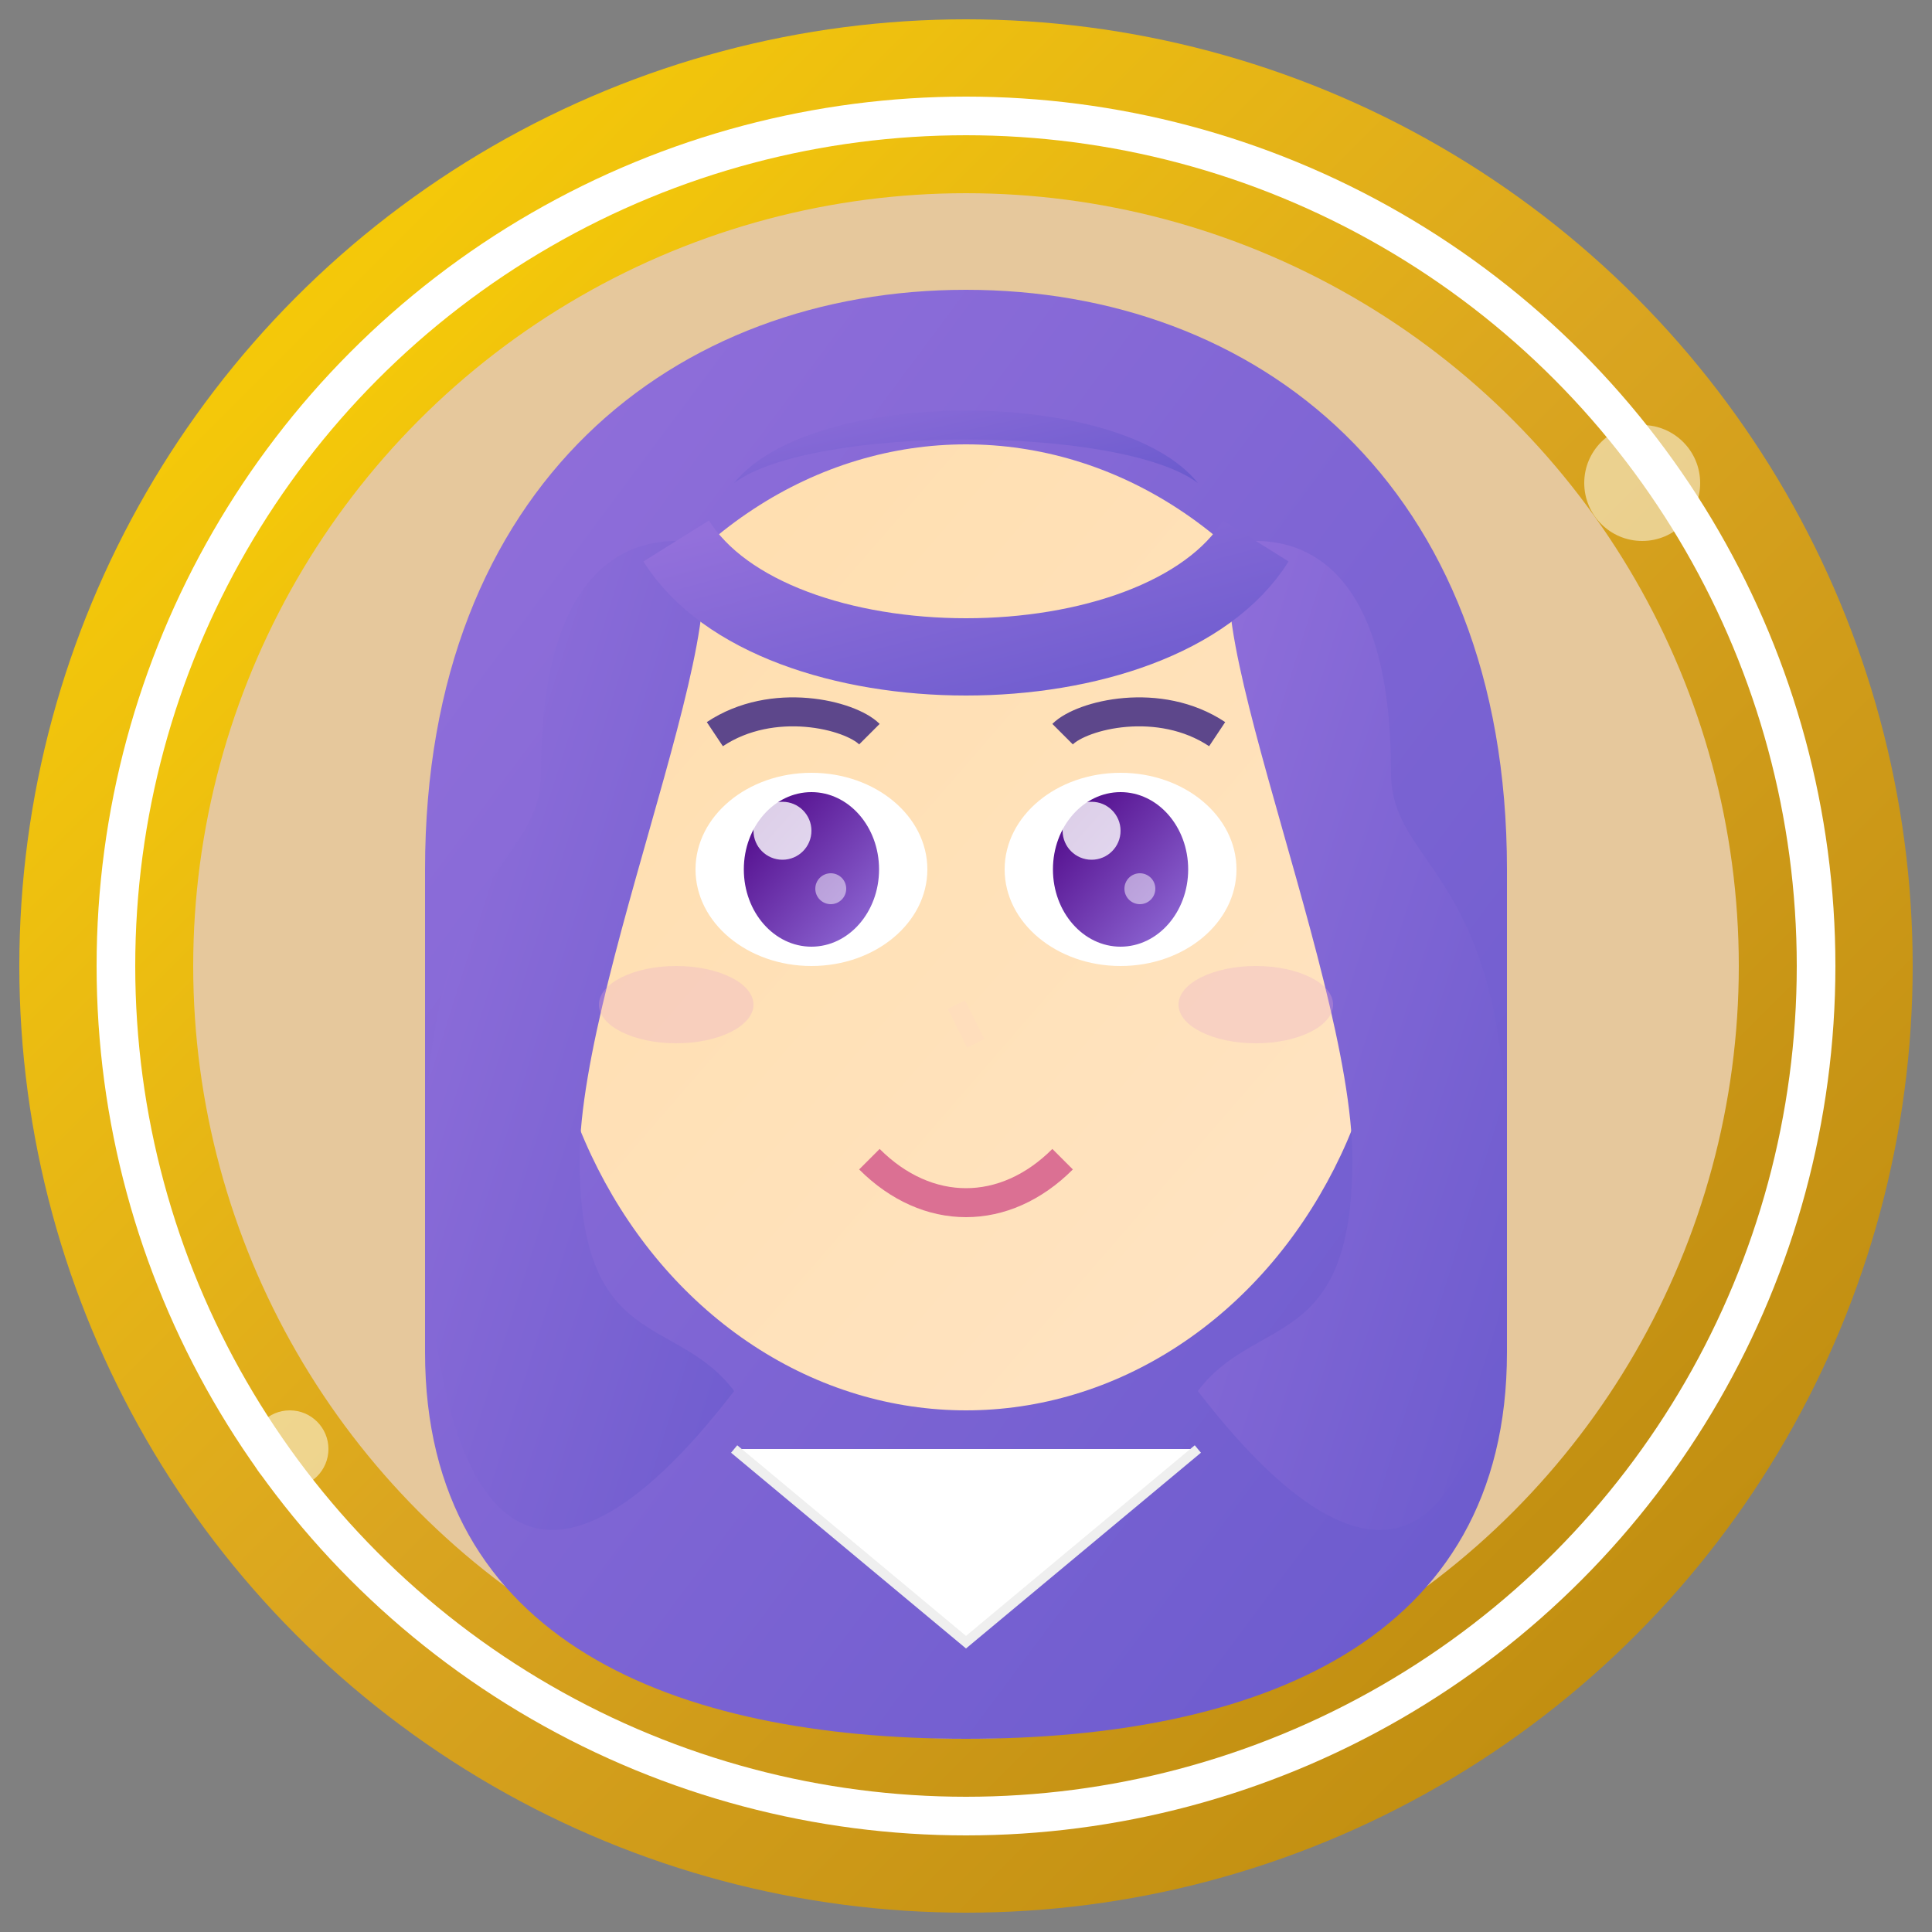 <svg width="100" height="100" viewBox="0 0 100 100" xmlns="http://www.w3.org/2000/svg">
  <rect x="0" y="0" width="100" height="100" fill="#808080" stroke="none"/>
  <!-- 渐变定义 -->
  <defs>
    <!-- 背景渐变 -->
    <linearGradient id="bg-gradient" x1="0%" y1="0%" x2="100%" y2="100%">
      <stop offset="0%" stop-color="#DEB887" />
      <stop offset="100%" stop-color="#CD9B1D" />
    </linearGradient>
    
    <!-- 头发渐变 -->
    <linearGradient id="hair-gradient" x1="0%" y1="0%" x2="100%" y2="100%">
      <stop offset="0%" stop-color="#9370DB" />
      <stop offset="100%" stop-color="#6A5ACD" />
    </linearGradient>
    
    <!-- 皮肤渐变 -->
    <linearGradient id="skin-gradient" x1="0%" y1="0%" x2="100%" y2="100%">
      <stop offset="0%" stop-color="#FFDEAD" />
      <stop offset="100%" stop-color="#FFE4C4" />
    </linearGradient>
    
    <!-- 眼睛渐变 -->
    <linearGradient id="eye-gradient" x1="0%" y1="0%" x2="100%" y2="100%">
      <stop offset="0%" stop-color="#4B0082" />
      <stop offset="100%" stop-color="#9370DB" />
    </linearGradient>
    
    <!-- 金色边框渐变 -->
    <linearGradient id="gold-gradient" x1="0%" y1="0%" x2="100%" y2="100%">
      <stop offset="0%" stop-color="#FFD700" />
      <stop offset="50%" stop-color="#DAA520" />
      <stop offset="100%" stop-color="#B8860B" />
    </linearGradient>
  </defs>
  
  <!-- 金色外环 -->
  <circle cx="50" cy="50" r="49" fill="url(#gold-gradient)" />
  <circle cx="50" cy="50" r="45" fill="#FFF" />
  <circle cx="50" cy="50" r="43" fill="url(#gold-gradient)" />
  
  <!-- 背景圆形 -->
  <circle cx="50" cy="50" r="40" fill="#E6C89C" />
  
  <!-- 头发 - 后层 -->
  <path d="M22,45 C22,25 35,15 50,15 C65,15 78,25 78,45 L78,70 C78,85 65,90 50,90 C35,90 22,85 22,70 Z" fill="url(#hair-gradient)" />
  
  <!-- 脸部 -->
  <ellipse cx="50" cy="48" rx="22" ry="25" fill="url(#skin-gradient)" />
  
  <!-- 长发前侧 -->
  <path d="M28,40 C28,30 32,28 35,28 C40,28 30,50 30,60 C30,70 35,68 38,72 C28,85 22,80 22,60 C22,45 28,45 28,40 Z" fill="url(#hair-gradient)" />
  <path d="M72,40 C72,30 68,28 65,28 C60,28 70,50 70,60 C70,70 65,68 62,72 C72,85 78,80 78,60 C78,45 72,45 72,40 Z" fill="url(#hair-gradient)" />
  
  <!-- 刘海 -->
  <path d="M38,25 C42,20 58,20 62,25 C58,22 42,22 38,25 Z" fill="url(#hair-gradient)" />
  <path d="M35,28 C40,36 60,36 65,28" stroke="url(#hair-gradient)" stroke-width="4" fill="none" />
  
  <!-- 白色衬衫领子 -->
  <path d="M38,75 L50,85 L62,75" fill="#FFFFFF" />
  <path d="M38,75 L50,85 L62,75" stroke="#EFEFEF" stroke-width="0.5" fill="none" />
  
  <!-- 眼睛外围 -->
  <ellipse cx="42" cy="45" rx="6" ry="5" fill="#FFFFFF" />
  <ellipse cx="58" cy="45" rx="6" ry="5" fill="#FFFFFF" />
  
  <!-- 眼睛 -->
  <ellipse cx="42" cy="45" rx="3.5" ry="4" fill="url(#eye-gradient)" />
  <ellipse cx="58" cy="45" rx="3.5" ry="4" fill="url(#eye-gradient)" />
  
  <!-- 瞳孔高光 -->
  <circle cx="40.5" cy="43" r="1.5" fill="#FFFFFF" opacity="0.8" />
  <circle cx="56.5" cy="43" r="1.5" fill="#FFFFFF" opacity="0.8" />
  <circle cx="43" cy="46" r="0.8" fill="#FFFFFF" opacity="0.5" />
  <circle cx="59" cy="46" r="0.8" fill="#FFFFFF" opacity="0.5" />
  
  <!-- 眉毛 -->
  <path d="M37,38 C40,36 44,37 45,38" stroke="#5D478B" stroke-width="1.5" fill="none" />
  <path d="M63,38 C60,36 56,37 55,38" stroke="#5D478B" stroke-width="1.5" fill="none" />
  
  <!-- 嘴巴 -->
  <path d="M45,60 C48,63 52,63 55,60" stroke="#DB7093" stroke-width="1.5" fill="none" />
  
  <!-- 脸颊红晕 -->
  <ellipse cx="35" cy="52" rx="4" ry="2" fill="#E6A9CB" opacity="0.3" />
  <ellipse cx="65" cy="52" rx="4" ry="2" fill="#E6A9CB" opacity="0.3" />
  
  <!-- 鼻子提示 -->
  <path d="M49.5,52 L50.5,54" stroke="#FFDEBC" stroke-width="1" fill="none" />
  
  <!-- 小装饰元素 -->
  <circle cx="85" cy="25" r="3" fill="#FFFFFF" opacity="0.5" />
  <circle cx="15" cy="75" r="2" fill="#FFFFFF" opacity="0.5" />
</svg> 